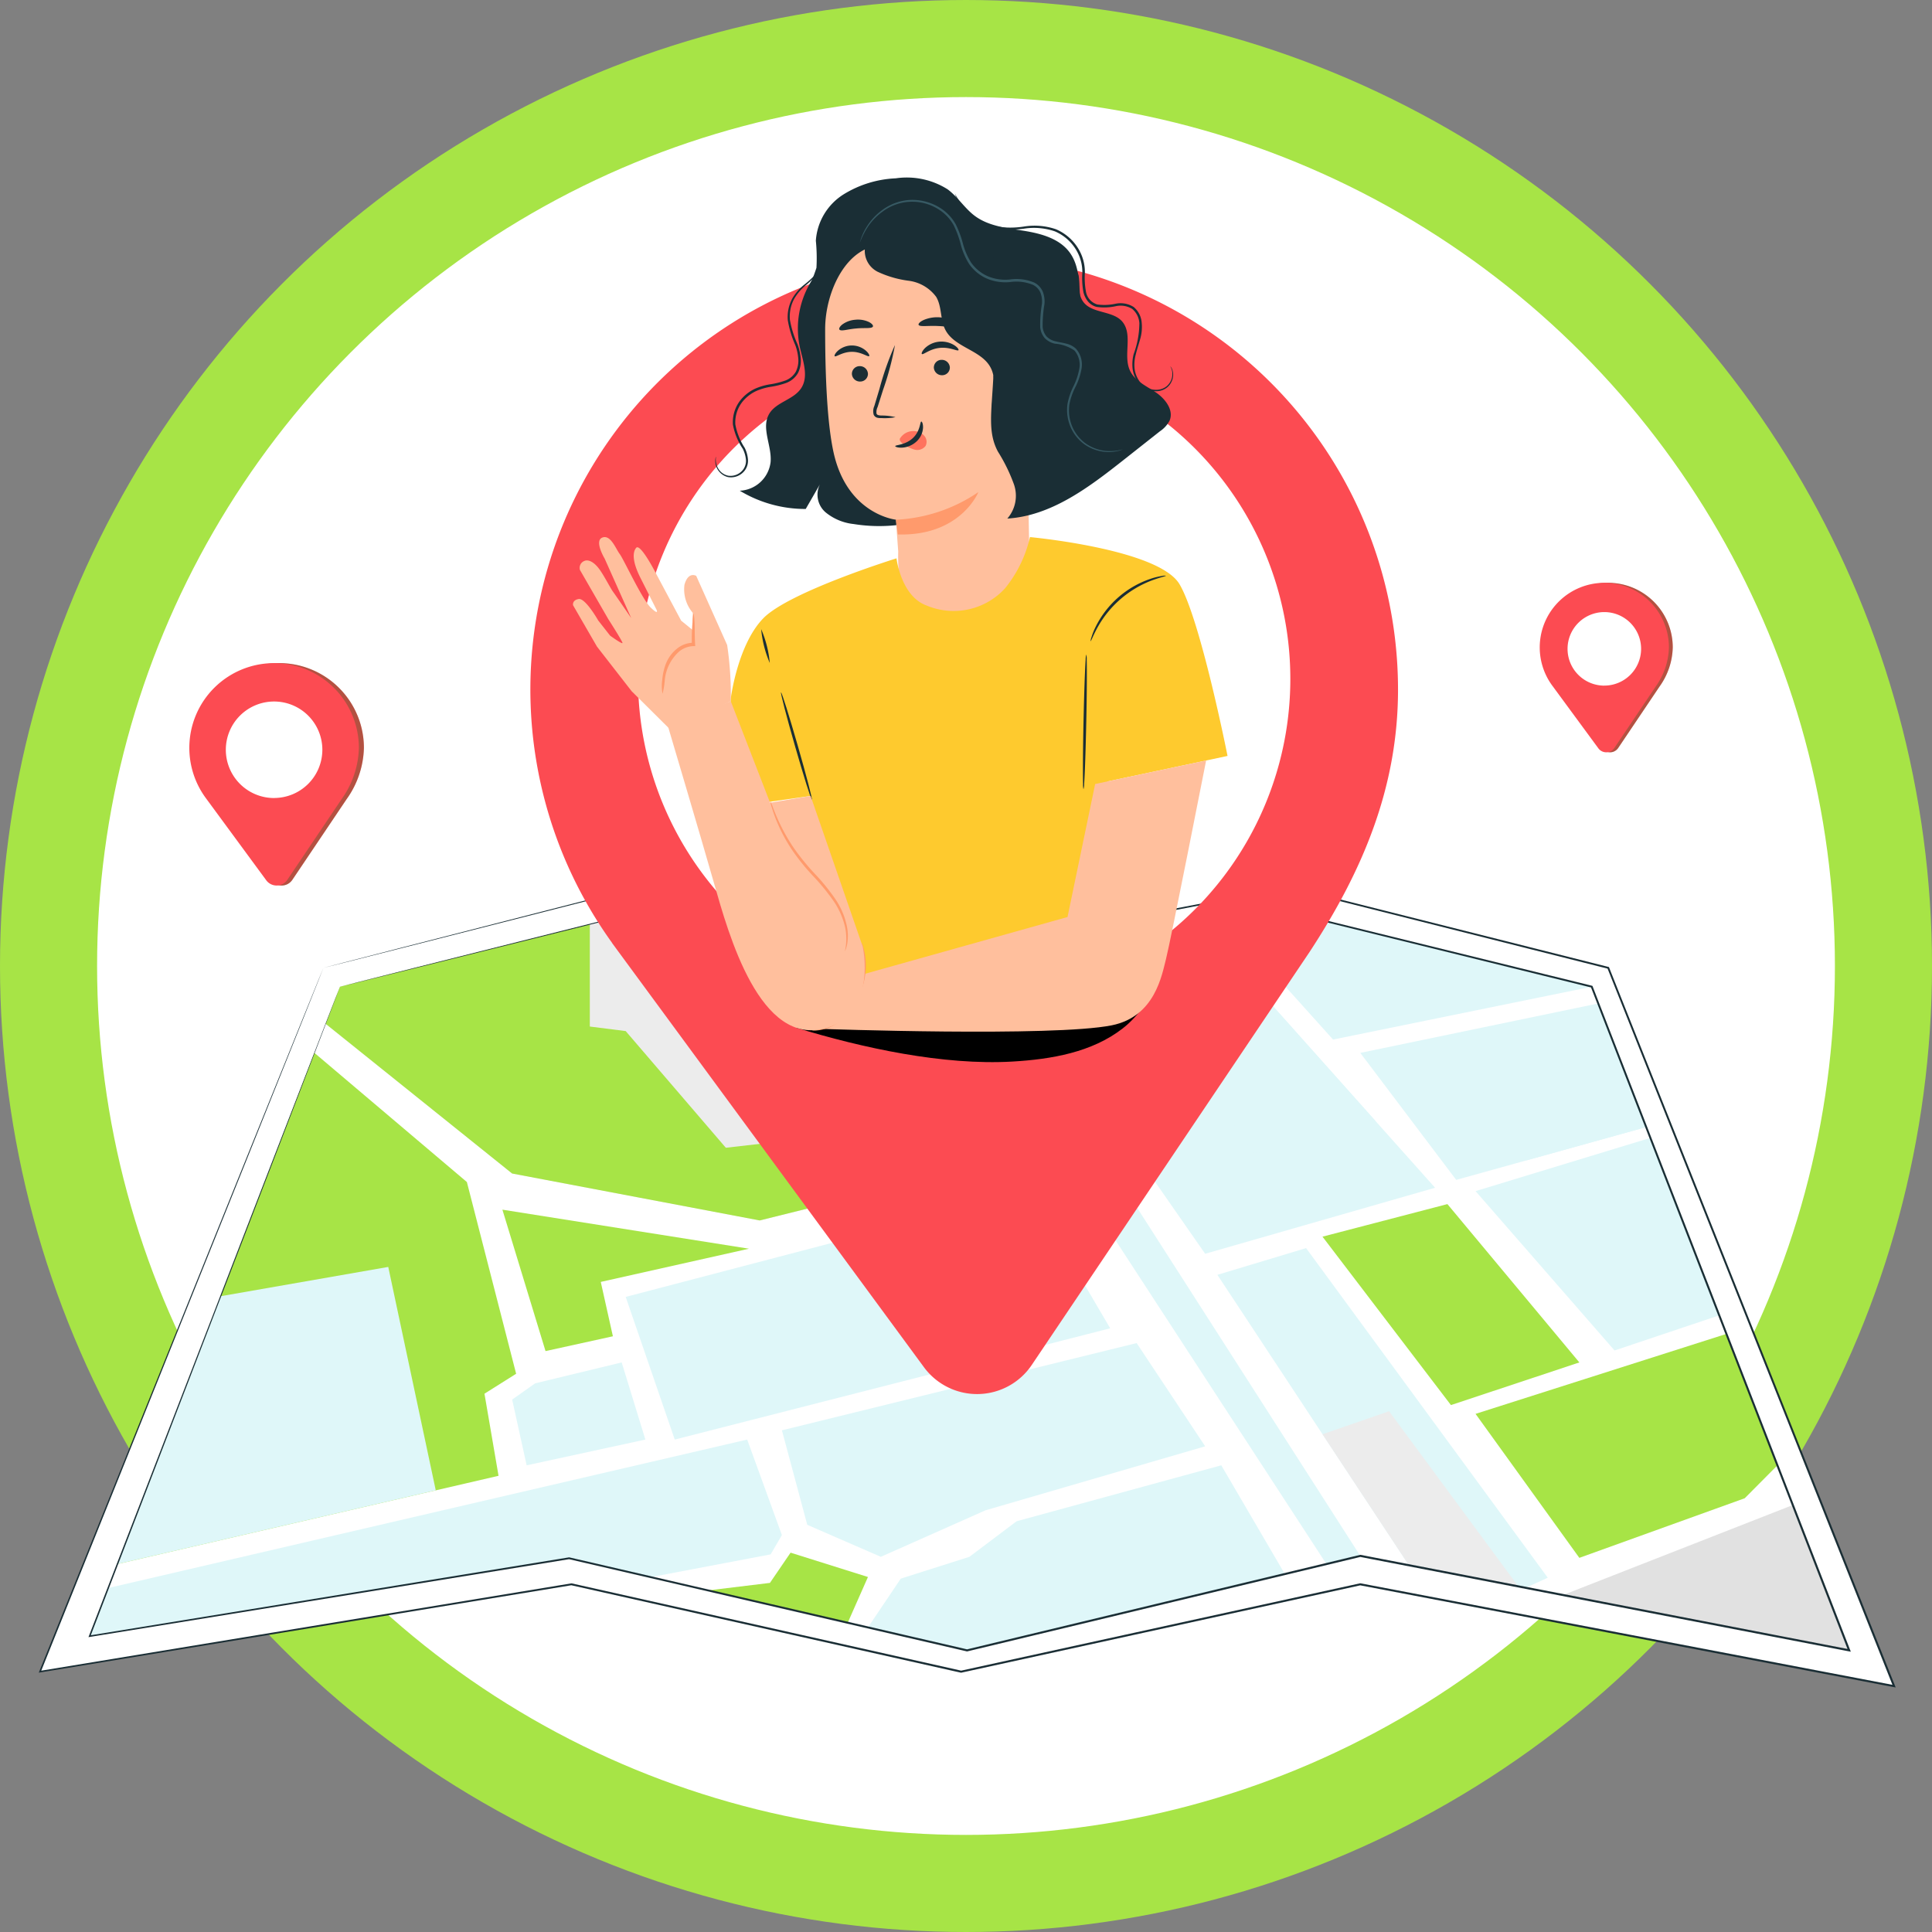 <svg xmlns="http://www.w3.org/2000/svg" width="199" height="199" viewBox="0 0 199 199">
  <rect x="0" y="0" width="199" height="199" fill="#808080" stroke="none"/>
  <g id="Grupo_138847" data-name="Grupo 138847" transform="translate(-391 -2610)">
    <g id="Grupo_138816" data-name="Grupo 138816">
      <ellipse id="Elipse_156" data-name="Elipse 156" cx="91.5" cy="92" rx="91.5" ry="92" transform="translate(399 2618)" fill="#fff"/>
      <g id="Elipse_5462" data-name="Elipse 5462" transform="translate(391 2610)" fill="none" stroke="#a7e446" stroke-width="10">
        <circle cx="99.5" cy="99.5" r="99.5" stroke="none"/>
        <circle cx="99.5" cy="99.5" r="94.5" fill="none"/>
      </g>
    </g>
    <g id="Grupo_119748" data-name="Grupo 119748" transform="translate(73.999 56.323)">
      <g id="Grupo_118978" data-name="Grupo 118978" transform="translate(321.001 2572)">
        <g id="Grupo_118747" data-name="Grupo 118747" transform="translate(15.502 49.979)">
          <g id="Grupo_118744" data-name="Grupo 118744" transform="translate(0.518)">
            <path id="Trazado_162388" data-name="Trazado 162388" d="M132.32,133.411a8.728,8.728,0,0,0-6.88,13.824h0l.085.116.012.016,6.182,8.409a1.327,1.327,0,0,0,2.171-.046l5.588-8.307a9.457,9.457,0,0,0,1.783-5.285A8.731,8.731,0,0,0,132.32,133.411Zm.207,15.077a6.564,6.564,0,1,1,6.564-6.564A6.564,6.564,0,0,1,132.527,148.488Z" transform="translate(-123.797 -133.408)" fill="#ff735d"/>
          </g>
          <g id="Grupo_118745" data-name="Grupo 118745" transform="translate(0.518)" opacity="0.3">
            <path id="Trazado_162389" data-name="Trazado 162389" d="M132.32,133.411a8.728,8.728,0,0,0-6.88,13.824h0l.085.116.012.016,6.182,8.409a1.327,1.327,0,0,0,2.171-.046l5.588-8.307a9.457,9.457,0,0,0,1.783-5.285A8.731,8.731,0,0,0,132.32,133.411Zm.207,15.077a6.564,6.564,0,1,1,6.564-6.564A6.564,6.564,0,0,1,132.527,148.488Z" transform="translate(-123.797 -133.408)"/>
          </g>
          <g id="Grupo_118746" data-name="Grupo 118746">
            <path id="Trazado_162390" data-name="Trazado 162390" d="M131.281,133.411a8.728,8.728,0,0,0-6.88,13.824h0l.085.116.012.016,6.182,8.409a1.327,1.327,0,0,0,2.171-.046l5.588-8.307a9.457,9.457,0,0,0,1.783-5.285A8.731,8.731,0,0,0,131.281,133.411Zm.207,13.894a4.971,4.971,0,1,1,4.971-4.971A4.971,4.971,0,0,1,131.488,147.3Z" transform="translate(-122.758 -133.408)" fill="#fc4b52"/>
          </g>
        </g>
        <g id="Grupo_118751" data-name="Grupo 118751" transform="translate(154.595 41.704)">
          <g id="Grupo_118748" data-name="Grupo 118748" transform="translate(0.394)">
            <path id="Trazado_162391" data-name="Trazado 162391" d="M409.3,116.8a6.651,6.651,0,0,0-5.242,10.535h0l.065.088.009.012,4.711,6.408a1.011,1.011,0,0,0,1.654-.035l4.259-6.331a7.205,7.205,0,0,0,1.358-4.028A6.654,6.654,0,0,0,409.3,116.8Zm.158,11.49a5,5,0,1,1,5-5A5,5,0,0,1,409.459,128.286Z" transform="translate(-402.805 -116.794)" fill="#ff735d"/>
          </g>
          <g id="Grupo_118749" data-name="Grupo 118749" transform="translate(0.394)" opacity="0.3">
            <path id="Trazado_162392" data-name="Trazado 162392" d="M409.3,116.8a6.651,6.651,0,0,0-5.242,10.535h0l.065.088.009.012,4.711,6.408a1.011,1.011,0,0,0,1.654-.035l4.259-6.331a7.205,7.205,0,0,0,1.358-4.028A6.654,6.654,0,0,0,409.3,116.8Zm.158,11.49a5,5,0,1,1,5-5A5,5,0,0,1,409.459,128.286Z" transform="translate(-402.805 -116.794)"/>
          </g>
          <g id="Grupo_118750" data-name="Grupo 118750">
            <path id="Trazado_162393" data-name="Trazado 162393" d="M408.51,116.8a6.652,6.652,0,0,0-5.243,10.535h0l.065.088.009.012,4.711,6.408a1.011,1.011,0,0,0,1.654-.035l4.258-6.331a7.205,7.205,0,0,0,1.359-4.028A6.654,6.654,0,0,0,408.51,116.8Zm.158,10.589a3.788,3.788,0,1,1,3.788-3.788A3.789,3.789,0,0,1,408.667,127.385Z" transform="translate(-402.014 -116.794)" fill="#fc4b52"/>
          </g>
        </g>
        <g id="Grupo_118782" data-name="Grupo 118782" transform="translate(0 73.005)">
          <g id="Grupo_118755" data-name="Grupo 118755">
            <g id="Grupo_118752" data-name="Grupo 118752" transform="translate(0.124 0.088)">
              <path id="Trazado_162394" data-name="Trazado 162394" d="M121.077,188.086l-29.193,72.5,54.737-9,40.14,9,41.113-9,54.98,10.488-29.436-73.982-32.842-8.271-33.207,6.325-33.937-6.325Z" transform="translate(-91.884 -179.814)" fill="#fff"/>
            </g>
            <g id="Grupo_118754" data-name="Grupo 118754">
              <g id="Grupo_118753" data-name="Grupo 118753">
                <path id="Trazado_162395" data-name="Trazado 162395" d="M120.952,188s.179-.05.536-.144l1.6-.415,6.261-1.614,23.946-6.15.011,0,.012,0,33.94,6.305h-.027l33.2-6.338.018,0,.019,0,32.844,8.263.047.012.018.045,29.446,73.978.071.179-.189-.036-28.283-5.394-26.7-5.093h.042l-41.114,9-.022,0-.022,0-40.139-9.008h.036l-54.739,8.984-.136.022.052-.129,21.4-53.034,5.827-14.417,1.519-3.746c.343-.843.522-1.27.522-1.27s-.169.439-.508,1.287l-1.5,3.762-5.793,14.441L91.831,260.521l-.085-.106L146.48,251.4l.018,0,.018,0,40.142,8.994h-.044l41.112-9,.021,0,.021,0,26.7,5.092,28.282,5.4-.118.143L253.2,188.032l.065.057-32.84-8.28h.037l-33.209,6.313-.013,0-.013,0L153.3,179.778h.023l-23.942,6.093-6.275,1.59-1.607.4C121.137,187.954,120.952,188,120.952,188Z" transform="translate(-91.635 -179.637)" fill="#1a2e35"/>
              </g>
            </g>
          </g>
          <g id="Grupo_118756" data-name="Grupo 118756" transform="translate(5.233 2.764)">
            <path id="Trazado_162396" data-name="Trazado 162396" d="M127.928,192.728l-25.787,66.9,49.385-8.028,40.992,9.488,40.505-9.731,50.358,9.731-26.517-68.36-30.653-7.542-33.693,6.325-34.423-6.325Z" transform="translate(-102.141 -185.187)" fill="#fff"/>
          </g>
          <g id="Grupo_118757" data-name="Grupo 118757" transform="translate(8.098 17.121)">
            <path id="Trazado_162397" data-name="Trazado 162397" d="M107.893,266.663l39.253-9.091-1.45-8.456,3.262-2.054-5.074-19.749-15.7-13.3Z" transform="translate(-107.893 -214.011)" fill="#a7e446"/>
          </g>
          <g id="Grupo_118758" data-name="Grupo 118758" transform="translate(5.233 56.95)">
            <path id="Trazado_162398" data-name="Trazado 162398" d="M102.141,314.232l1.914-4.965,65.815-15.291,3.575,9.839-1.159,1.987-12.362,2.347-8.4-1.944Z" transform="translate(-102.141 -293.976)" fill="#dff7f9"/>
          </g>
          <g id="Grupo_118759" data-name="Grupo 118759" transform="translate(76.536 47.012)">
            <path id="Trazado_162399" data-name="Trazado 162399" d="M245.3,283.009l2.611,9.734,7.578,3.295,10.786-4.792,22.622-6.59-7.059-10.633Z" transform="translate(-245.297 -274.023)" fill="#dff7f9"/>
          </g>
          <g id="Grupo_118760" data-name="Grupo 118760" transform="translate(48.755 49.004)">
            <path id="Trazado_162400" data-name="Trazado 162400" d="M191.011,288.622l12.229-2.653-2.44-7.946-8.909,2.153-2.372,1.673Z" transform="translate(-189.52 -278.023)" fill="#dff7f9"/>
          </g>
          <g id="Grupo_118761" data-name="Grupo 118761" transform="translate(47.75 33.27)">
            <path id="Trazado_162401" data-name="Trazado 162401" d="M187.5,246.432,191.943,261l6.938-1.526-1.249-5.6,15.264-3.421Z" transform="translate(-187.502 -246.432)" fill="#a7e446"/>
          </g>
          <g id="Grupo_118762" data-name="Grupo 118762" transform="translate(29.547 2.764)">
            <path id="Trazado_162402" data-name="Trazado 162402" d="M150.957,196.548l19.208,15.42,25.5,4.834,27.2-6.761L210.447,190.3,182.6,185.187l-30.166,7.542Z" transform="translate(-150.957 -185.187)" fill="#ececec"/>
          </g>
          <g id="Grupo_118763" data-name="Grupo 118763" transform="translate(92.751 8.564)">
            <path id="Trazado_162403" data-name="Trazado 162403" d="M277.851,196.832l39.876,61.208,3.487-.838L282.62,197l-1.911.359Z" transform="translate(-277.851 -196.832)" fill="#dff7f9"/>
          </g>
          <g id="Grupo_118764" data-name="Grupo 118764" transform="translate(60.447 31.359)">
            <path id="Trazado_162404" data-name="Trazado 162404" d="M212.994,253.494l5.053,14.694L262.9,256.728,254.6,242.6Z" transform="translate(-212.994 -242.597)" fill="#dff7f9"/>
          </g>
          <g id="Grupo_118765" data-name="Grupo 118765" transform="translate(85.4 59.603)">
            <path id="Trazado_162405" data-name="Trazado 162405" d="M263.092,316l.437-.649,2.946-4.379,7.07-2.247,4.861-3.663,21.081-5.761,6.547,11.2L273.3,318.365" transform="translate(-263.092 -299.302)" fill="#dff7f9"/>
          </g>
          <g id="Grupo_118766" data-name="Grupo 118766" transform="translate(122.741 2.764)">
            <path id="Trazado_162406" data-name="Trazado 162406" d="M338.062,186.419l10.566,11.752,26.648-5.442-30.653-7.542Z" transform="translate(-338.062 -185.187)" fill="#dff7f9"/>
          </g>
          <g id="Grupo_118767" data-name="Grupo 118767" transform="translate(136.114 12.029)">
            <path id="Trazado_162407" data-name="Trazado 162407" d="M394.36,216.523l-19.572,5.438-9.877-13.081,24.509-5.092Z" transform="translate(-364.911 -203.787)" fill="#dff7f9"/>
          </g>
          <g id="Grupo_118768" data-name="Grupo 118768" transform="translate(99.613 4.486)">
            <path id="Trazado_162408" data-name="Trazado 162408" d="M291.628,192.495l20.52,29.475,23.683-6.8-23.683-26.532Z" transform="translate(-291.628 -188.643)" fill="#dff7f9"/>
          </g>
          <g id="Grupo_118769" data-name="Grupo 118769" transform="translate(156.984 63.692)">
            <path id="Trazado_162409" data-name="Trazado 162409" d="M406.811,316.787l23.68-9.276,5.808,14.974Z" transform="translate(-406.811 -307.511)" fill="#e1e1e1"/>
          </g>
          <g id="Grupo_118770" data-name="Grupo 118770" transform="translate(132.22 32.697)">
            <path id="Trazado_162410" data-name="Trazado 162410" d="M357.091,248.636l12.866-3.354,13.591,16.308-13.228,4.393Z" transform="translate(-357.091 -245.282)" fill="#a7e446"/>
          </g>
          <g id="Grupo_118771" data-name="Grupo 118771" transform="translate(147.985 25.875)">
            <path id="Trazado_162411" data-name="Trazado 162411" d="M388.743,237.07l14.316,16.414,10.785-3.619-7.091-18.28Z" transform="translate(-388.743 -231.585)" fill="#dff7f9"/>
          </g>
          <g id="Grupo_118772" data-name="Grupo 118772" transform="translate(147.985 46.065)">
            <path id="Trazado_162412" data-name="Trazado 162412" d="M399.434,295.191l-10.691-14.831,25.842-8.238,5.251,13.538-3.368,3.392Z" transform="translate(-388.743 -272.122)" fill="#a7e446"/>
          </g>
          <g id="Grupo_118773" data-name="Grupo 118773" transform="translate(121.392 37.229)">
            <path id="Trazado_162413" data-name="Trazado 162413" d="M335.352,257.134,355,286.925l12.1,2.451,2.282-1.045-24.891-33.95Z" transform="translate(-335.352 -254.381)" fill="#dff7f9"/>
          </g>
          <g id="Grupo_118774" data-name="Grupo 118774" transform="translate(8.098 39.168)">
            <path id="Trazado_162414" data-name="Trazado 162414" d="M140.68,281.286l-4.894-23.011-17.258,3.015L107.893,288.88Z" transform="translate(-107.893 -258.275)" fill="#dff7f9"/>
          </g>
          <g id="Grupo_118775" data-name="Grupo 118775" transform="translate(29.547 3.873)">
            <path id="Trazado_162415" data-name="Trazado 162415" d="M178.162,187.412v10.535l3.695.467,10.316,12.019,8.868-1.018,4.221,6.119-9.6,2.386-25.5-4.834-19.208-15.42,1.472-3.82Z" transform="translate(-150.957 -187.412)" fill="#a7e446"/>
          </g>
          <g id="Grupo_118776" data-name="Grupo 118776" transform="translate(110.69 4.486)">
            <path id="Trazado_162416" data-name="Trazado 162416" d="M313.867,190.505l14.49,21.145,12.481-3.372L323.31,188.643Z" transform="translate(-313.867 -188.643)" fill="#dff7f9"/>
          </g>
          <g id="Grupo_118777" data-name="Grupo 118777" transform="translate(147.985 15.99)">
            <path id="Trazado_162417" data-name="Trazado 162417" d="M393.985,223.942l-5.242-8.2,14.175-4.006,3.4,8.775Z" transform="translate(-388.743 -211.739)" fill="#dff7f9"/>
          </g>
          <g id="Grupo_118778" data-name="Grupo 118778" transform="translate(132.22 54.031)">
            <path id="Trazado_162418" data-name="Trazado 162418" d="M357.091,290.485l6.861-2.371,13.308,18.042-11.352-2.3Z" transform="translate(-357.091 -288.114)" fill="#ececec"/>
          </g>
          <g id="Grupo_118779" data-name="Grupo 118779" transform="translate(68.923 68.6)">
            <path id="Trazado_162419" data-name="Trazado 162419" d="M230.011,321.254l6.382-.776,2.126-3.113,7.97,2.506-2.084,4.715Z" transform="translate(-230.011 -317.365)" fill="#a7e446"/>
          </g>
          <g id="Grupo_118781" data-name="Grupo 118781" transform="translate(5.112 2.675)">
            <g id="Grupo_118780" data-name="Grupo 118780">
              <path id="Trazado_162420" data-name="Trazado 162420" d="M127.806,192.638s.672-.177,1.989-.511l5.837-1.473,22.327-5.61.011,0,.011,0,34.427,6.3h-.027l33.691-6.338.019,0,.018,0,30.655,7.533.048.012.018.047c8.117,20.919,17.082,44.02,26.526,68.357l.069.178-.188-.036-25.265-4.881-25.092-4.849h.045L192.42,261.1l-.023.005-.023-.005-40.99-9.5h.036l-49.388,8.012-.132.021.048-.125,18.908-48.95,5.147-13.3,1.342-3.454c.3-.777.462-1.171.462-1.171s-.149.4-.447,1.188l-1.326,3.469-5.114,13.322-18.828,48.949-.084-.1,49.382-8.045.018,0,.018,0,40.994,9.48h-.047l40.5-9.735.022-.005.022,0,25.092,4.848,25.265,4.883-.119.142-26.508-68.364.067.058-30.651-7.549h.037l-33.7,6.312-.013,0-.013,0-34.42-6.346h.022L135.664,190.7l-5.851,1.449C128.491,192.476,127.806,192.638,127.806,192.638Z" transform="translate(-101.899 -185.007)" fill="#1a2e35"/>
            </g>
          </g>
        </g>
        <path id="Trazado_162421" data-name="Trazado 162421" d="M236.9,49.186a44.673,44.673,0,0,0-35.209,70.754l-.011,0,.435.592.061.084,31.64,43.035a6.792,6.792,0,0,0,11.108-.233l28.6-42.515c5.412-8.253,9.124-16.88,9.124-27.049A44.685,44.685,0,0,0,236.9,49.186Zm1.062,77.166a33.594,33.594,0,1,1,33.594-33.594A33.594,33.594,0,0,1,237.958,126.352Z" transform="translate(-142.649 -41.151)" fill="#fc4b52"/>
        <g id="Grupo_118783" data-name="Grupo 118783" transform="translate(78.035 76.945)">
          <path id="Trazado_162422" data-name="Trazado 162422" d="M284.905,187.547c-.537.609-36.063,9.989-36.6,10.6,6.813,2.078,15.136,3.887,22.246,3.474,4.01-.233,8.19-.947,11.36-3.413S286.835,191.069,284.905,187.547Z" transform="translate(-248.305 -187.547)"/>
        </g>
        <g id="Grupo_118958" data-name="Grupo 118958" transform="translate(69.671 0)">
          <g id="Grupo_118785" data-name="Grupo 118785" transform="translate(2.533 9.15)">
            <g id="Grupo_118784" data-name="Grupo 118784">
              <path id="Trazado_162423" data-name="Trazado 162423" d="M245.1,51.437a9.286,9.286,0,0,0-2.324,8.272c.311,1.415.934,2.992.157,4.214s-2.583,1.432-3.31,2.668c-.856,1.455.288,3.282.144,4.964a3.343,3.343,0,0,1-3.175,2.953,13.041,13.041,0,0,0,6.793,1.881l1.469-2.551a2.4,2.4,0,0,0,.567,2.889,5.466,5.466,0,0,0,2.9,1.214,16.548,16.548,0,0,0,14.036-4.348" transform="translate(-236.598 -51.437)" fill="#1a2e35"/>
            </g>
          </g>
          <g id="Grupo_118787" data-name="Grupo 118787" transform="translate(8.999)">
            <g id="Grupo_118786" data-name="Grupo 118786">
              <path id="Trazado_162424" data-name="Trazado 162424" d="M280.283,51.085a33.368,33.368,0,0,1-1.655-3.073c-.858-2.352-.059-5.247-1.541-7.265-1.055-1.436-2.946-1.947-4.7-2.229s-3.632-.47-5.063-1.532c-1.05-.779-1.75-1.955-2.8-2.737a7.855,7.855,0,0,0-5.345-1.139,11.148,11.148,0,0,0-5.419,1.678,6.12,6.12,0,0,0-2.817,4.749,18.041,18.041,0,0,1,.062,2.79,19.17,19.17,0,0,1-1.174,2.834,4.9,4.9,0,0,0,2.031,5.652l15.329,14.946c2.871.647,9.3-1.524,11.128-3.833S281.576,53.729,280.283,51.085Z" transform="translate(-249.579 -33.066)" fill="#1a2e35"/>
            </g>
          </g>
          <g id="Grupo_118935" data-name="Grupo 118935" transform="translate(11.322 6.946)">
            <g id="Grupo_118934" data-name="Grupo 118934">
              <g id="Grupo_118933" data-name="Grupo 118933">
                <g id="Grupo_118792" data-name="Grupo 118792">
                  <g id="Grupo_118791" data-name="Grupo 118791">
                    <g id="Grupo_118790" data-name="Grupo 118790">
                      <g id="Grupo_118789" data-name="Grupo 118789">
                        <g id="Grupo_118788" data-name="Grupo 118788">
                          <path id="Trazado_162425" data-name="Trazado 162425" d="M254.245,55.635c0-3.882,2.266-8.785,6.143-8.619L272.607,49.3a2.271,2.271,0,0,1,2.172,2.172l.529,29.087.084.012s-2.209,8.357-10.32,6.374c-1.608-.393-2.439-2.071-2.867-3.824l-.081.016c-.016-.211-.032-.406-.048-.607a19.039,19.039,0,0,1-.305-3.979h0c-.174-2.34-.234-3.3-.234-3.278,0,0-4.99-.511-6.417-6.89C254.411,65.211,254.243,59.947,254.245,55.635Z" transform="translate(-254.245 -47.012)" fill="#ffbf9d"/>
                        </g>
                      </g>
                    </g>
                  </g>
                </g>
                <g id="Grupo_118932" data-name="Grupo 118932" transform="translate(0.967 7.406)">
                  <g id="Grupo_118931" data-name="Grupo 118931">
                    <g id="Grupo_118930" data-name="Grupo 118930">
                      <g id="Grupo_118929" data-name="Grupo 118929">
                        <g id="Grupo_118928" data-name="Grupo 118928">
                          <g id="Grupo_118901" data-name="Grupo 118901" transform="translate(0 2.512)">
                            <g id="Grupo_118900" data-name="Grupo 118900">
                              <g id="Grupo_118899" data-name="Grupo 118899">
                                <g id="Grupo_118830" data-name="Grupo 118830" transform="translate(0 0.397)">
                                  <g id="Grupo_118804" data-name="Grupo 118804" transform="translate(10.227 1.486)">
                                    <g id="Grupo_118803" data-name="Grupo 118803">
                                      <g id="Grupo_118802" data-name="Grupo 118802">
                                        <g id="Grupo_118801" data-name="Grupo 118801">
                                          <g id="Grupo_118800" data-name="Grupo 118800">
                                            <g id="Grupo_118799" data-name="Grupo 118799">
                                              <g id="Grupo_118798" data-name="Grupo 118798">
                                                <g id="Grupo_118797" data-name="Grupo 118797">
                                                  <g id="Grupo_118796" data-name="Grupo 118796">
                                                    <g id="Grupo_118795" data-name="Grupo 118795">
                                                      <g id="Grupo_118794" data-name="Grupo 118794">
                                                        <g id="Grupo_118793" data-name="Grupo 118793">
                                                          <path id="Trazado_162426" data-name="Trazado 162426" d="M276.72,71.5a.828.828,0,0,0,.849.784.792.792,0,0,0,.8-.8.828.828,0,0,0-.848-.784A.793.793,0,0,0,276.72,71.5Z" transform="translate(-276.719 -70.705)" fill="#1a2e35"/>
                                                        </g>
                                                      </g>
                                                    </g>
                                                  </g>
                                                </g>
                                              </g>
                                            </g>
                                          </g>
                                        </g>
                                      </g>
                                    </g>
                                  </g>
                                  <g id="Grupo_118816" data-name="Grupo 118816" transform="translate(1.786 2.13)">
                                    <g id="Grupo_118815" data-name="Grupo 118815">
                                      <g id="Grupo_118814" data-name="Grupo 118814">
                                        <g id="Grupo_118813" data-name="Grupo 118813">
                                          <g id="Grupo_118812" data-name="Grupo 118812">
                                            <g id="Grupo_118811" data-name="Grupo 118811">
                                              <g id="Grupo_118810" data-name="Grupo 118810">
                                                <g id="Grupo_118809" data-name="Grupo 118809">
                                                  <g id="Grupo_118808" data-name="Grupo 118808">
                                                    <g id="Grupo_118807" data-name="Grupo 118807">
                                                      <g id="Grupo_118806" data-name="Grupo 118806">
                                                        <g id="Grupo_118805" data-name="Grupo 118805">
                                                          <path id="Trazado_162427" data-name="Trazado 162427" d="M259.773,72.8a.827.827,0,0,0,.849.783.792.792,0,0,0,.805-.8.829.829,0,0,0-.848-.784A.793.793,0,0,0,259.773,72.8Z" transform="translate(-259.772 -71.998)" fill="#1a2e35"/>
                                                        </g>
                                                      </g>
                                                    </g>
                                                  </g>
                                                </g>
                                              </g>
                                            </g>
                                          </g>
                                        </g>
                                      </g>
                                    </g>
                                  </g>
                                  <g id="Grupo_118829" data-name="Grupo 118829">
                                    <g id="Grupo_118828" data-name="Grupo 118828">
                                      <g id="Grupo_118827" data-name="Grupo 118827">
                                        <g id="Grupo_118826" data-name="Grupo 118826">
                                          <g id="Grupo_118825" data-name="Grupo 118825">
                                            <g id="Grupo_118824" data-name="Grupo 118824">
                                              <g id="Grupo_118823" data-name="Grupo 118823">
                                                <g id="Grupo_118822" data-name="Grupo 118822">
                                                  <g id="Grupo_118821" data-name="Grupo 118821">
                                                    <g id="Grupo_118820" data-name="Grupo 118820">
                                                      <g id="Grupo_118819" data-name="Grupo 118819">
                                                        <g id="Grupo_118818" data-name="Grupo 118818">
                                                          <g id="Grupo_118817" data-name="Grupo 118817">
                                                            <path id="Trazado_162428" data-name="Trazado 162428" d="M256.2,68.823c.11.137.8-.45,1.775-.445.971-.011,1.675.573,1.782.434.053-.061-.057-.309-.364-.573a2.22,2.22,0,0,0-1.424-.517,2.2,2.2,0,0,0-1.416.525C256.252,68.513,256.147,68.761,256.2,68.823Z" transform="translate(-256.187 -67.722)" fill="#1a2e35"/>
                                                          </g>
                                                        </g>
                                                      </g>
                                                    </g>
                                                  </g>
                                                </g>
                                              </g>
                                            </g>
                                          </g>
                                        </g>
                                      </g>
                                    </g>
                                  </g>
                                </g>
                                <g id="Grupo_118844" data-name="Grupo 118844" transform="translate(8.975)">
                                  <g id="Grupo_118843" data-name="Grupo 118843">
                                    <g id="Grupo_118842" data-name="Grupo 118842">
                                      <g id="Grupo_118841" data-name="Grupo 118841">
                                        <g id="Grupo_118840" data-name="Grupo 118840">
                                          <g id="Grupo_118839" data-name="Grupo 118839">
                                            <g id="Grupo_118838" data-name="Grupo 118838">
                                              <g id="Grupo_118837" data-name="Grupo 118837">
                                                <g id="Grupo_118836" data-name="Grupo 118836">
                                                  <g id="Grupo_118835" data-name="Grupo 118835">
                                                    <g id="Grupo_118834" data-name="Grupo 118834">
                                                      <g id="Grupo_118833" data-name="Grupo 118833">
                                                        <g id="Grupo_118832" data-name="Grupo 118832">
                                                          <g id="Grupo_118831" data-name="Grupo 118831">
                                                            <path id="Trazado_162429" data-name="Trazado 162429" d="M274.226,68.2c.132.122.8-.526,1.834-.626,1.029-.116,1.838.377,1.937.231.049-.065-.093-.295-.448-.519a2.507,2.507,0,0,0-1.566-.351,2.446,2.446,0,0,0-1.444.666C274.248,67.9,274.162,68.15,274.226,68.2Z" transform="translate(-274.206 -66.925)" fill="#1a2e35"/>
                                                          </g>
                                                        </g>
                                                      </g>
                                                    </g>
                                                  </g>
                                                </g>
                                              </g>
                                            </g>
                                          </g>
                                        </g>
                                      </g>
                                    </g>
                                  </g>
                                </g>
                                <g id="Grupo_118858" data-name="Grupo 118858" transform="translate(3.973 0.347)">
                                  <g id="Grupo_118857" data-name="Grupo 118857">
                                    <g id="Grupo_118856" data-name="Grupo 118856">
                                      <g id="Grupo_118855" data-name="Grupo 118855">
                                        <g id="Grupo_118854" data-name="Grupo 118854">
                                          <g id="Grupo_118853" data-name="Grupo 118853">
                                            <g id="Grupo_118852" data-name="Grupo 118852">
                                              <g id="Grupo_118851" data-name="Grupo 118851">
                                                <g id="Grupo_118850" data-name="Grupo 118850">
                                                  <g id="Grupo_118849" data-name="Grupo 118849">
                                                    <g id="Grupo_118848" data-name="Grupo 118848">
                                                      <g id="Grupo_118847" data-name="Grupo 118847">
                                                        <g id="Grupo_118846" data-name="Grupo 118846">
                                                          <g id="Grupo_118845" data-name="Grupo 118845">
                                                            <path id="Trazado_162430" data-name="Trazado 162430" d="M266.472,75.058a5.911,5.911,0,0,0-1.46-.17c-.229-.009-.447-.041-.495-.193a1.157,1.157,0,0,1,.11-.682l.563-1.772a29.828,29.828,0,0,0,1.225-4.617,29.83,29.83,0,0,0-1.594,4.508l-.534,1.78a1.315,1.315,0,0,0-.062.9.57.57,0,0,0,.394.309,1.535,1.535,0,0,0,.39.029A5.8,5.8,0,0,0,266.472,75.058Z" transform="translate(-264.164 -67.622)" fill="#1a2e35"/>
                                                          </g>
                                                        </g>
                                                      </g>
                                                    </g>
                                                  </g>
                                                </g>
                                              </g>
                                            </g>
                                          </g>
                                        </g>
                                      </g>
                                    </g>
                                  </g>
                                </g>
                                <g id="Grupo_118871" data-name="Grupo 118871" transform="translate(6.326 15.502)">
                                  <g id="Grupo_118870" data-name="Grupo 118870">
                                    <g id="Grupo_118869" data-name="Grupo 118869">
                                      <g id="Grupo_118868" data-name="Grupo 118868">
                                        <g id="Grupo_118867" data-name="Grupo 118867">
                                          <g id="Grupo_118866" data-name="Grupo 118866">
                                            <g id="Grupo_118865" data-name="Grupo 118865">
                                              <g id="Grupo_118864" data-name="Grupo 118864">
                                                <g id="Grupo_118863" data-name="Grupo 118863">
                                                  <g id="Grupo_118862" data-name="Grupo 118862">
                                                    <g id="Grupo_118861" data-name="Grupo 118861">
                                                      <g id="Grupo_118860" data-name="Grupo 118860">
                                                        <g id="Grupo_118859" data-name="Grupo 118859">
                                                          <path id="Trazado_162431" data-name="Trazado 162431" d="M268.888,100.892a16.422,16.422,0,0,0,8.486-2.843s-1.817,4.558-8.3,4.359Z" transform="translate(-268.888 -98.049)" fill="#ff9a6c"/>
                                                        </g>
                                                      </g>
                                                    </g>
                                                  </g>
                                                </g>
                                              </g>
                                            </g>
                                          </g>
                                        </g>
                                      </g>
                                    </g>
                                  </g>
                                </g>
                                <g id="Grupo_118884" data-name="Grupo 118884" transform="translate(6.714 9.215)">
                                  <g id="Grupo_118883" data-name="Grupo 118883">
                                    <g id="Grupo_118882" data-name="Grupo 118882">
                                      <g id="Grupo_118881" data-name="Grupo 118881">
                                        <g id="Grupo_118880" data-name="Grupo 118880">
                                          <g id="Grupo_118879" data-name="Grupo 118879">
                                            <g id="Grupo_118878" data-name="Grupo 118878">
                                              <g id="Grupo_118877" data-name="Grupo 118877">
                                                <g id="Grupo_118876" data-name="Grupo 118876">
                                                  <g id="Grupo_118875" data-name="Grupo 118875">
                                                    <g id="Grupo_118874" data-name="Grupo 118874">
                                                      <g id="Grupo_118873" data-name="Grupo 118873">
                                                        <g id="Grupo_118872" data-name="Grupo 118872">
                                                          <path id="Trazado_162432" data-name="Trazado 162432" d="M269.744,86.114a1.606,1.606,0,0,1,1.4-.685,1.466,1.466,0,0,1,1.044.479.929.929,0,0,1,.137,1.055,1.078,1.078,0,0,1-1.148.368A3.378,3.378,0,0,1,270,86.723a.972.972,0,0,1-.27-.247.3.3,0,0,1-.019-.331" transform="translate(-269.666 -85.427)" fill="#ff735d"/>
                                                        </g>
                                                      </g>
                                                    </g>
                                                  </g>
                                                </g>
                                              </g>
                                            </g>
                                          </g>
                                        </g>
                                      </g>
                                    </g>
                                  </g>
                                </g>
                                <g id="Grupo_118898" data-name="Grupo 118898" transform="translate(6.251 8.233)">
                                  <g id="Grupo_118897" data-name="Grupo 118897">
                                    <g id="Grupo_118896" data-name="Grupo 118896">
                                      <g id="Grupo_118895" data-name="Grupo 118895">
                                        <g id="Grupo_118894" data-name="Grupo 118894">
                                          <g id="Grupo_118893" data-name="Grupo 118893">
                                            <g id="Grupo_118892" data-name="Grupo 118892">
                                              <g id="Grupo_118891" data-name="Grupo 118891">
                                                <g id="Grupo_118890" data-name="Grupo 118890">
                                                  <g id="Grupo_118889" data-name="Grupo 118889">
                                                    <g id="Grupo_118888" data-name="Grupo 118888">
                                                      <g id="Grupo_118887" data-name="Grupo 118887">
                                                        <g id="Grupo_118886" data-name="Grupo 118886">
                                                          <g id="Grupo_118885" data-name="Grupo 118885">
                                                            <path id="Trazado_162433" data-name="Trazado 162433" d="M271.423,83.456c-.145,0-.086.966-.87,1.7s-1.818.7-1.816.831c-.01.061.241.173.676.158a2.41,2.41,0,0,0,1.52-.639,2.1,2.1,0,0,0,.667-1.424C271.611,83.678,271.489,83.446,271.423,83.456Z" transform="translate(-268.736 -83.455)" fill="#1a2e35"/>
                                                          </g>
                                                        </g>
                                                      </g>
                                                    </g>
                                                  </g>
                                                </g>
                                              </g>
                                            </g>
                                          </g>
                                        </g>
                                      </g>
                                    </g>
                                  </g>
                                </g>
                              </g>
                            </g>
                          </g>
                          <g id="Grupo_118914" data-name="Grupo 118914" transform="translate(8.652)">
                            <g id="Grupo_118913" data-name="Grupo 118913">
                              <g id="Grupo_118912" data-name="Grupo 118912">
                                <g id="Grupo_118911" data-name="Grupo 118911">
                                  <g id="Grupo_118910" data-name="Grupo 118910">
                                    <g id="Grupo_118909" data-name="Grupo 118909">
                                      <g id="Grupo_118908" data-name="Grupo 118908">
                                        <g id="Grupo_118907" data-name="Grupo 118907">
                                          <g id="Grupo_118906" data-name="Grupo 118906">
                                            <g id="Grupo_118905" data-name="Grupo 118905">
                                              <g id="Grupo_118904" data-name="Grupo 118904">
                                                <g id="Grupo_118903" data-name="Grupo 118903">
                                                  <g id="Grupo_118902" data-name="Grupo 118902">
                                                    <path id="Trazado_162434" data-name="Trazado 162434" d="M273.564,62.662c.1.237.984.066,2.035.127,1.052.039,1.913.292,2.038.067.055-.108-.106-.326-.46-.539a3.546,3.546,0,0,0-3.1-.147C273.7,62.348,273.519,62.55,273.564,62.662Z" transform="translate(-273.558 -61.881)" fill="#1a2e35"/>
                                                  </g>
                                                </g>
                                              </g>
                                            </g>
                                          </g>
                                        </g>
                                      </g>
                                    </g>
                                  </g>
                                </g>
                              </g>
                            </g>
                          </g>
                          <g id="Grupo_118927" data-name="Grupo 118927" transform="translate(0.481 0.247)">
                            <g id="Grupo_118926" data-name="Grupo 118926">
                              <g id="Grupo_118925" data-name="Grupo 118925">
                                <g id="Grupo_118924" data-name="Grupo 118924">
                                  <g id="Grupo_118923" data-name="Grupo 118923">
                                    <g id="Grupo_118922" data-name="Grupo 118922">
                                      <g id="Grupo_118921" data-name="Grupo 118921">
                                        <g id="Grupo_118920" data-name="Grupo 118920">
                                          <g id="Grupo_118919" data-name="Grupo 118919">
                                            <g id="Grupo_118918" data-name="Grupo 118918">
                                              <g id="Grupo_118917" data-name="Grupo 118917">
                                                <g id="Grupo_118916" data-name="Grupo 118916">
                                                  <g id="Grupo_118915" data-name="Grupo 118915">
                                                    <path id="Trazado_162435" data-name="Trazado 162435" d="M257.185,63.414c.191.191.878-.063,1.719-.126.839-.088,1.563.038,1.714-.183.066-.107-.059-.3-.383-.474a2.64,2.64,0,0,0-1.42-.243,2.611,2.611,0,0,0-1.347.492C257.185,63.106,257.1,63.32,257.185,63.414Z" transform="translate(-257.154 -62.376)" fill="#1a2e35"/>
                                                  </g>
                                                </g>
                                              </g>
                                            </g>
                                          </g>
                                        </g>
                                      </g>
                                    </g>
                                  </g>
                                </g>
                              </g>
                            </g>
                          </g>
                        </g>
                      </g>
                    </g>
                  </g>
                </g>
              </g>
            </g>
          </g>
          <g id="Grupo_118942" data-name="Grupo 118942" transform="translate(15.36 6.853)">
            <g id="Grupo_118941" data-name="Grupo 118941">
              <g id="Grupo_118940" data-name="Grupo 118940">
                <g id="Grupo_118939" data-name="Grupo 118939">
                  <g id="Grupo_118938" data-name="Grupo 118938">
                    <g id="Grupo_118937" data-name="Grupo 118937">
                      <g id="Grupo_118936" data-name="Grupo 118936">
                        <path id="Trazado_162436" data-name="Trazado 162436" d="M279.386,49.764a5.278,5.278,0,0,0-2.9-1.389,59.319,59.319,0,0,0-14-1.548,2.411,2.411,0,0,0,1.236,2.814,10.758,10.758,0,0,0,3.213.928,4.177,4.177,0,0,1,2.814,1.656c.608,1.025.4,2.368.96,3.422.956,1.814,3.708,2.056,4.653,3.875.715,1.375.093,3.034.1,4.584A5.54,5.54,0,0,0,281.72,69.6l-1.355-16.574A5.53,5.53,0,0,0,279.386,49.764Z" transform="translate(-262.352 -46.824)" fill="#1a2e35"/>
                      </g>
                    </g>
                  </g>
                </g>
              </g>
            </g>
          </g>
          <g id="Grupo_118945" data-name="Grupo 118945" transform="translate(28.41 8.448)">
            <g id="Grupo_118944" data-name="Grupo 118944">
              <g id="Grupo_118943" data-name="Grupo 118943">
                <path id="Trazado_162437" data-name="Trazado 162437" d="M305.517,63.669c-.974-.654-2.154-1.173-2.654-2.234-.729-1.547.3-3.628-.739-4.983-.951-1.236-3.188-.853-4.089-2.126-.7-.994-.2-2.031-.543-2.942a2.591,2.591,0,0,0-2.735-1.3l-5.964,11.9c-.185,3.736-.613,5.771.467,7.791a17.479,17.479,0,0,1,1.651,3.376,3.567,3.567,0,0,1-.684,3.519c4.524-.276,8.389-3.206,11.948-6.014l3.766-2.972a3.017,3.017,0,0,0,1-1.1C307.4,65.5,306.491,64.323,305.517,63.669Z" transform="translate(-288.552 -50.028)" fill="#1a2e35"/>
              </g>
            </g>
          </g>
          <g id="Grupo_118949" data-name="Grupo 118949" transform="translate(14.903 2.26)">
            <g id="Grupo_118948" data-name="Grupo 118948">
              <g id="Grupo_118947" data-name="Grupo 118947">
                <g id="Grupo_118946" data-name="Grupo 118946">
                  <path id="Trazado_162438" data-name="Trazado 162438" d="M288.521,63.3a2.15,2.15,0,0,1-.465.159,4.118,4.118,0,0,1-1.408.1,4.357,4.357,0,0,1-2.091-.774,4.288,4.288,0,0,1-1.647-2.437,4.42,4.42,0,0,1-.094-1.737,7.073,7.073,0,0,1,.6-1.78,6.662,6.662,0,0,0,.616-1.846,2.245,2.245,0,0,0-.506-1.863,4.075,4.075,0,0,0-2-.7,2.072,2.072,0,0,1-1.053-.573,2.024,2.024,0,0,1-.472-1.13,12.854,12.854,0,0,1,.182-2.4,2.569,2.569,0,0,0-.153-1.144,1.613,1.613,0,0,0-.773-.817,4.52,4.52,0,0,0-2.348-.287,4.9,4.9,0,0,1-2.4-.356,4.387,4.387,0,0,1-1.818-1.49,7.225,7.225,0,0,1-.883-2.063,10.113,10.113,0,0,0-.721-1.95,4.522,4.522,0,0,0-1.275-1.439,5.075,5.075,0,0,0-5.983,0,6.19,6.19,0,0,0-1.54,1.555A8.169,8.169,0,0,0,261.435,42a.43.43,0,0,1,.026-.123c.024-.079.05-.2.109-.35a5.892,5.892,0,0,1,.631-1.261,6.141,6.141,0,0,1,1.539-1.617,5.3,5.3,0,0,1,2.765-1.032,5.385,5.385,0,0,1,3.432.977,4.73,4.73,0,0,1,1.349,1.5,10.259,10.259,0,0,1,.75,1.991,7.038,7.038,0,0,0,.857,1.99,4.147,4.147,0,0,0,1.716,1.4,4.645,4.645,0,0,0,2.286.329,4.744,4.744,0,0,1,2.482.316,1.874,1.874,0,0,1,.894.949,2.817,2.817,0,0,1,.172,1.26,13.059,13.059,0,0,0-.188,2.357,1.77,1.77,0,0,0,.405.99,1.819,1.819,0,0,0,.928.5c.354.094.727.14,1.094.239a2.15,2.15,0,0,1,1.013.532,2.473,2.473,0,0,1,.564,2.064,6.8,6.8,0,0,1-.646,1.907,6.93,6.93,0,0,0-.6,1.722,4.253,4.253,0,0,0,.074,1.66,4.149,4.149,0,0,0,1.552,2.362,4.313,4.313,0,0,0,2.016.791A4.888,4.888,0,0,0,288.521,63.3Z" transform="translate(-261.434 -37.603)" fill="#375a64"/>
                </g>
              </g>
            </g>
          </g>
          <g id="Grupo_118953" data-name="Grupo 118953" transform="translate(24.676 1.599)">
            <g id="Grupo_118952" data-name="Grupo 118952">
              <g id="Grupo_118951" data-name="Grupo 118951">
                <g id="Grupo_118950" data-name="Grupo 118950">
                  <path id="Trazado_162439" data-name="Trazado 162439" d="M303.258,54.087a.955.955,0,0,1,.2.345,1.622,1.622,0,0,1-.037,1.137,1.714,1.714,0,0,1-.488.682,1.8,1.8,0,0,1-.92.389,2.257,2.257,0,0,1-2.134-.97,3.017,3.017,0,0,1-.51-1.319,4.206,4.206,0,0,1,.108-1.523,9.3,9.3,0,0,0,.587-3.186,2.087,2.087,0,0,0-.735-1.466,2.282,2.282,0,0,0-1.7-.28,5.537,5.537,0,0,1-1.966.071,1.7,1.7,0,0,1-.891-.559,2.431,2.431,0,0,1-.466-.941,7.994,7.994,0,0,1-.117-2.012,4.418,4.418,0,0,0-.362-1.829,4.7,4.7,0,0,0-2.466-2.441,6.647,6.647,0,0,0-3.2-.273,9.256,9.256,0,0,1-2.895-.05,6.073,6.073,0,0,1-3.478-2.237,4.279,4.279,0,0,1-.732-1.345,8.335,8.335,0,0,0,.812,1.282,6,6,0,0,0,1.3,1.2,5.872,5.872,0,0,0,2.136.919,9.186,9.186,0,0,0,2.838.014,6.815,6.815,0,0,1,3.313.266,4.931,4.931,0,0,1,2.61,2.563,4.667,4.667,0,0,1,.388,1.931,7.894,7.894,0,0,0,.11,1.947,1.685,1.685,0,0,0,1.168,1.314,5.414,5.414,0,0,0,1.87-.073,2.52,2.52,0,0,1,1.879.335,2.324,2.324,0,0,1,.825,1.639,4.431,4.431,0,0,1-.176,1.724c-.146.537-.322,1.042-.439,1.539a4.023,4.023,0,0,0-.119,1.447,2.849,2.849,0,0,0,.461,1.239,2.1,2.1,0,0,0,1.964.93,1.679,1.679,0,0,0,.859-.34,1.651,1.651,0,0,0,.553-1.7C303.332,54.2,303.245,54.095,303.258,54.087Z" transform="translate(-281.054 -36.277)" fill="#1a2e35"/>
                </g>
              </g>
            </g>
          </g>
          <g id="Grupo_118957" data-name="Grupo 118957" transform="translate(0 8.913)">
            <g id="Grupo_118956" data-name="Grupo 118956">
              <g id="Grupo_118955" data-name="Grupo 118955">
                <g id="Grupo_118954" data-name="Grupo 118954">
                  <path id="Trazado_162440" data-name="Trazado 162440" d="M231.6,70.74a1.79,1.79,0,0,0,.179,1.168,1.555,1.555,0,0,0,1.062.813,1.632,1.632,0,0,0,1.579-.679,1.5,1.5,0,0,0,.254-.991,3.129,3.129,0,0,0-.33-1.109,6.644,6.644,0,0,1-1.009-2.478,3.648,3.648,0,0,1,1-2.777,4.275,4.275,0,0,1,1.292-.93,6.289,6.289,0,0,1,1.561-.452,8.49,8.49,0,0,0,1.525-.379,2.078,2.078,0,0,0,1.1-.917,2.556,2.556,0,0,0,.25-1.385,5.094,5.094,0,0,0-.309-1.364,10.566,10.566,0,0,1-.769-2.562,4.006,4.006,0,0,1,.5-2.286,5.167,5.167,0,0,1,1.285-1.436,9.744,9.744,0,0,0,1.053-.969,3.031,3.031,0,0,0,.6-1.045s0,.028-.008.081a1.309,1.309,0,0,1-.059.232,2.422,2.422,0,0,1-.456.8,8.922,8.922,0,0,1-1.035,1.014,5.126,5.126,0,0,0-1.219,1.415,3.84,3.84,0,0,0-.44,2.176,10.573,10.573,0,0,0,.78,2.5,5.294,5.294,0,0,1,.331,1.427,2.791,2.791,0,0,1-.273,1.525,2.33,2.33,0,0,1-1.229,1.038,8.541,8.541,0,0,1-1.572.394,6.062,6.062,0,0,0-1.5.431,4.04,4.04,0,0,0-1.215.87,3.411,3.411,0,0,0-.944,2.582,6.571,6.571,0,0,0,.963,2.4,3.3,3.3,0,0,1,.336,1.19,1.685,1.685,0,0,1-.3,1.111,1.785,1.785,0,0,1-1.76.716,1.721,1.721,0,0,1-1.3-1.815A.941.941,0,0,1,231.6,70.74Z" transform="translate(-231.513 -50.96)" fill="#1a2e35"/>
                </g>
              </g>
            </g>
          </g>
        </g>
        <g id="Grupo_118964" data-name="Grupo 118964" transform="translate(70.542 36.998)">
          <g id="Grupo_118959" data-name="Grupo 118959">
            <path id="Trazado_162441" data-name="Trazado 162441" d="M233.992,123.965s.687-5.5,3.336-8.243,13.734-6.188,13.734-6.188.458,3.92,3.113,4.865a7.174,7.174,0,0,0,8.058-1.766,12.889,12.889,0,0,0,2.576-5.287s13.238,1.218,15.4,4.849,4.95,17.693,4.95,17.693l-12.377,2.627,1.683,24.225h-32.89l.644-22.734-8.954,1.279Z" transform="translate(-233.262 -107.346)" fill="#feca2e"/>
          </g>
          <g id="Grupo_118960" data-name="Grupo 118960" transform="translate(37.001 12.091)">
            <path id="Trazado_162442" data-name="Trazado 162442" d="M307.608,145.5a2.006,2.006,0,0,1-.044-.546c-.01-.352-.014-.86-.014-1.488,0-1.256.02-2.99.06-4.906s.092-3.65.143-4.906c.026-.628.052-1.136.076-1.487a2.042,2.042,0,0,1,.067-.545,2.025,2.025,0,0,1,.044.545c.01.351.015.86.015,1.488,0,1.256-.02,2.992-.06,4.908s-.092,3.651-.143,4.907c-.026.628-.052,1.136-.076,1.486A2.046,2.046,0,0,1,307.608,145.5Z" transform="translate(-307.549 -131.621)" fill="#1a2e35"/>
          </g>
          <g id="Grupo_118961" data-name="Grupo 118961" transform="translate(5.898 15.995)">
            <path id="Trazado_162443" data-name="Trazado 162443" d="M245.11,139.46c.076-.021.848,2.435,1.725,5.487s1.527,5.544,1.451,5.566-.848-2.435-1.725-5.487S245.035,139.482,245.11,139.46Z" transform="translate(-245.104 -139.46)" fill="#1a2e35"/>
          </g>
          <g id="Grupo_118962" data-name="Grupo 118962" transform="translate(37.791 3.968)">
            <path id="Trazado_162444" data-name="Trazado 162444" d="M316.9,115.322c.01.05-.587.16-1.49.5a10.758,10.758,0,0,0-5.568,4.843c-.466.847-.657,1.423-.706,1.406a1.246,1.246,0,0,1,.093-.418,6.853,6.853,0,0,1,.434-1.081,9.814,9.814,0,0,1,5.679-4.94,6.838,6.838,0,0,1,1.132-.279A1.234,1.234,0,0,1,316.9,115.322Z" transform="translate(-309.135 -115.313)" fill="#1a2e35"/>
          </g>
          <g id="Grupo_118963" data-name="Grupo 118963" transform="translate(3.845 9.485)">
            <path id="Trazado_162445" data-name="Trazado 162445" d="M241,126.39a11.383,11.383,0,0,1,.885,3.483A11.393,11.393,0,0,1,241,126.39Z" transform="translate(-240.983 -126.389)" fill="#1a2e35"/>
          </g>
        </g>
        <g id="Grupo_118965" data-name="Grupo 118965" transform="translate(80.641 60.008)">
          <path id="Trazado_162446" data-name="Trazado 162446" d="M293.13,153.543S289.423,172.37,289,173.98s-1.109,5.947-5.6,6.844c-6.061,1.21-29.863.366-29.863.366l4.49-5.684,20.826-5.84,2.846-13.7Z" transform="translate(-253.537 -153.543)" fill="#ffbf9d"/>
        </g>
        <g id="Grupo_118966" data-name="Grupo 118966" transform="translate(79.631 78.793)">
          <path id="Trazado_162447" data-name="Trazado 162447" d="M256.616,191.259a1.339,1.339,0,0,1,.178.434,6.2,6.2,0,0,1,.239,1.255,7.238,7.238,0,0,1-.851,4.1,8.463,8.463,0,0,1-1.363,1.888A4.555,4.555,0,0,1,253.23,200a4.44,4.44,0,0,1-1.252.282,1.382,1.382,0,0,1-.469-.015,9.556,9.556,0,0,0,1.643-.453,4.616,4.616,0,0,0,1.48-1.056,8.862,8.862,0,0,0,1.3-1.842,7.573,7.573,0,0,0,.9-3.949C256.784,191.905,256.565,191.272,256.616,191.259Z" transform="translate(-251.509 -191.259)" fill="#ff9a6c"/>
        </g>
        <g id="Grupo_118977" data-name="Grupo 118977" transform="translate(55.017 36.998)">
          <g id="Grupo_118967" data-name="Grupo 118967" transform="translate(9.791 16.9)">
            <path id="Trazado_162448" data-name="Trazado 162448" d="M221.749,143.889s3.356,11.293,4.749,16.172c1.48,5.185,4.712,16.958,11.6,14.867,5.242-1.591,3.7-8.385,3.7-8.385l-5.365-15.507-4.172.7-4.051-10.457Z" transform="translate(-221.749 -141.275)" fill="#ffbf9d"/>
          </g>
          <g id="Grupo_118969" data-name="Grupo 118969" transform="translate(20.33 27.208)">
            <g id="Grupo_118968" data-name="Grupo 118968">
              <path id="Trazado_162449" data-name="Trazado 162449" d="M250.589,177.419a5.842,5.842,0,0,0,0-2.554,7.948,7.948,0,0,0-1.117-2.539,22.588,22.588,0,0,0-2.174-2.667,22.137,22.137,0,0,1-2.183-2.714,17.055,17.055,0,0,1-1.371-2.495,15.49,15.49,0,0,1-.672-1.795,2.911,2.911,0,0,1-.163-.684,3.954,3.954,0,0,1,.268.648c.162.419.4,1.024.75,1.746a18.9,18.9,0,0,0,1.406,2.433,23.983,23.983,0,0,0,2.177,2.67,20.982,20.982,0,0,1,2.183,2.715,7.788,7.788,0,0,1,1.094,2.639,4.952,4.952,0,0,1,.023,1.926,3.356,3.356,0,0,1-.144.5C250.625,177.366,250.6,177.422,250.589,177.419Z" transform="translate(-242.908 -161.972)" fill="#ff9a6c"/>
            </g>
          </g>
          <g id="Grupo_118974" data-name="Grupo 118974">
            <g id="Grupo_118973" data-name="Grupo 118973">
              <g id="Grupo_118972" data-name="Grupo 118972">
                <g id="Grupo_118971" data-name="Grupo 118971">
                  <g id="Grupo_118970" data-name="Grupo 118970">
                    <path id="Trazado_162450" data-name="Trazado 162450" d="M218.347,124.245a34.715,34.715,0,0,0-.373-5.781l-3.186-7.121s-.821-.5-1.213.917a3.723,3.723,0,0,0,.851,2.879l.1,1.864-1.29-1.048-2.482-4.652s-1.709-3.387-2.154-2.849-.3,1.626.44,3.088l1.674,3.316s.252.588-.627-.265-2.787-4.99-3.182-5.507-.936-2.032-1.793-1.69.241,2.16.241,2.16l2.738,6.133s-1.587-2.323-1.874-2.715-.947-1.721-1.467-2.4-1.087-.941-1.465-.778a.764.764,0,0,0-.474.935l2.923,5.072s1.461,2.275,1.459,2.447-1.274-.752-1.274-.752l-1.225-1.561s-1.325-2.34-2.022-2.212-.569.645-.569.645l2.463,4.259,3.572,4.594,3.82,3.795,2.206-.711Z" transform="translate(-202.092 -107.346)" fill="#ffbf9d"/>
                  </g>
                </g>
              </g>
            </g>
          </g>
          <g id="Grupo_118976" data-name="Grupo 118976" transform="translate(9.167 7.879)">
            <g id="Grupo_118975" data-name="Grupo 118975">
              <path id="Trazado_162451" data-name="Trazado 162451" d="M220.559,131.423a8.8,8.8,0,0,0,.229-1.421,4.52,4.52,0,0,1,1.468-2.921,2.424,2.424,0,0,1,1.484-.566h.183l-.013-.2c-.056-.874-.025-1.706-.057-2.26s-.078-.9-.123-.893a4.675,4.675,0,0,0-.087.89,23.092,23.092,0,0,0-.07,2.317l.169-.2a2.682,2.682,0,0,0-1.714.622,3.716,3.716,0,0,0-1.155,1.613,5.907,5.907,0,0,0-.343,1.561A4.237,4.237,0,0,0,220.559,131.423Z" transform="translate(-220.497 -123.164)" fill="#ff9a6c"/>
            </g>
          </g>
        </g>
      </g>
    </g>
  </g>
</svg>
